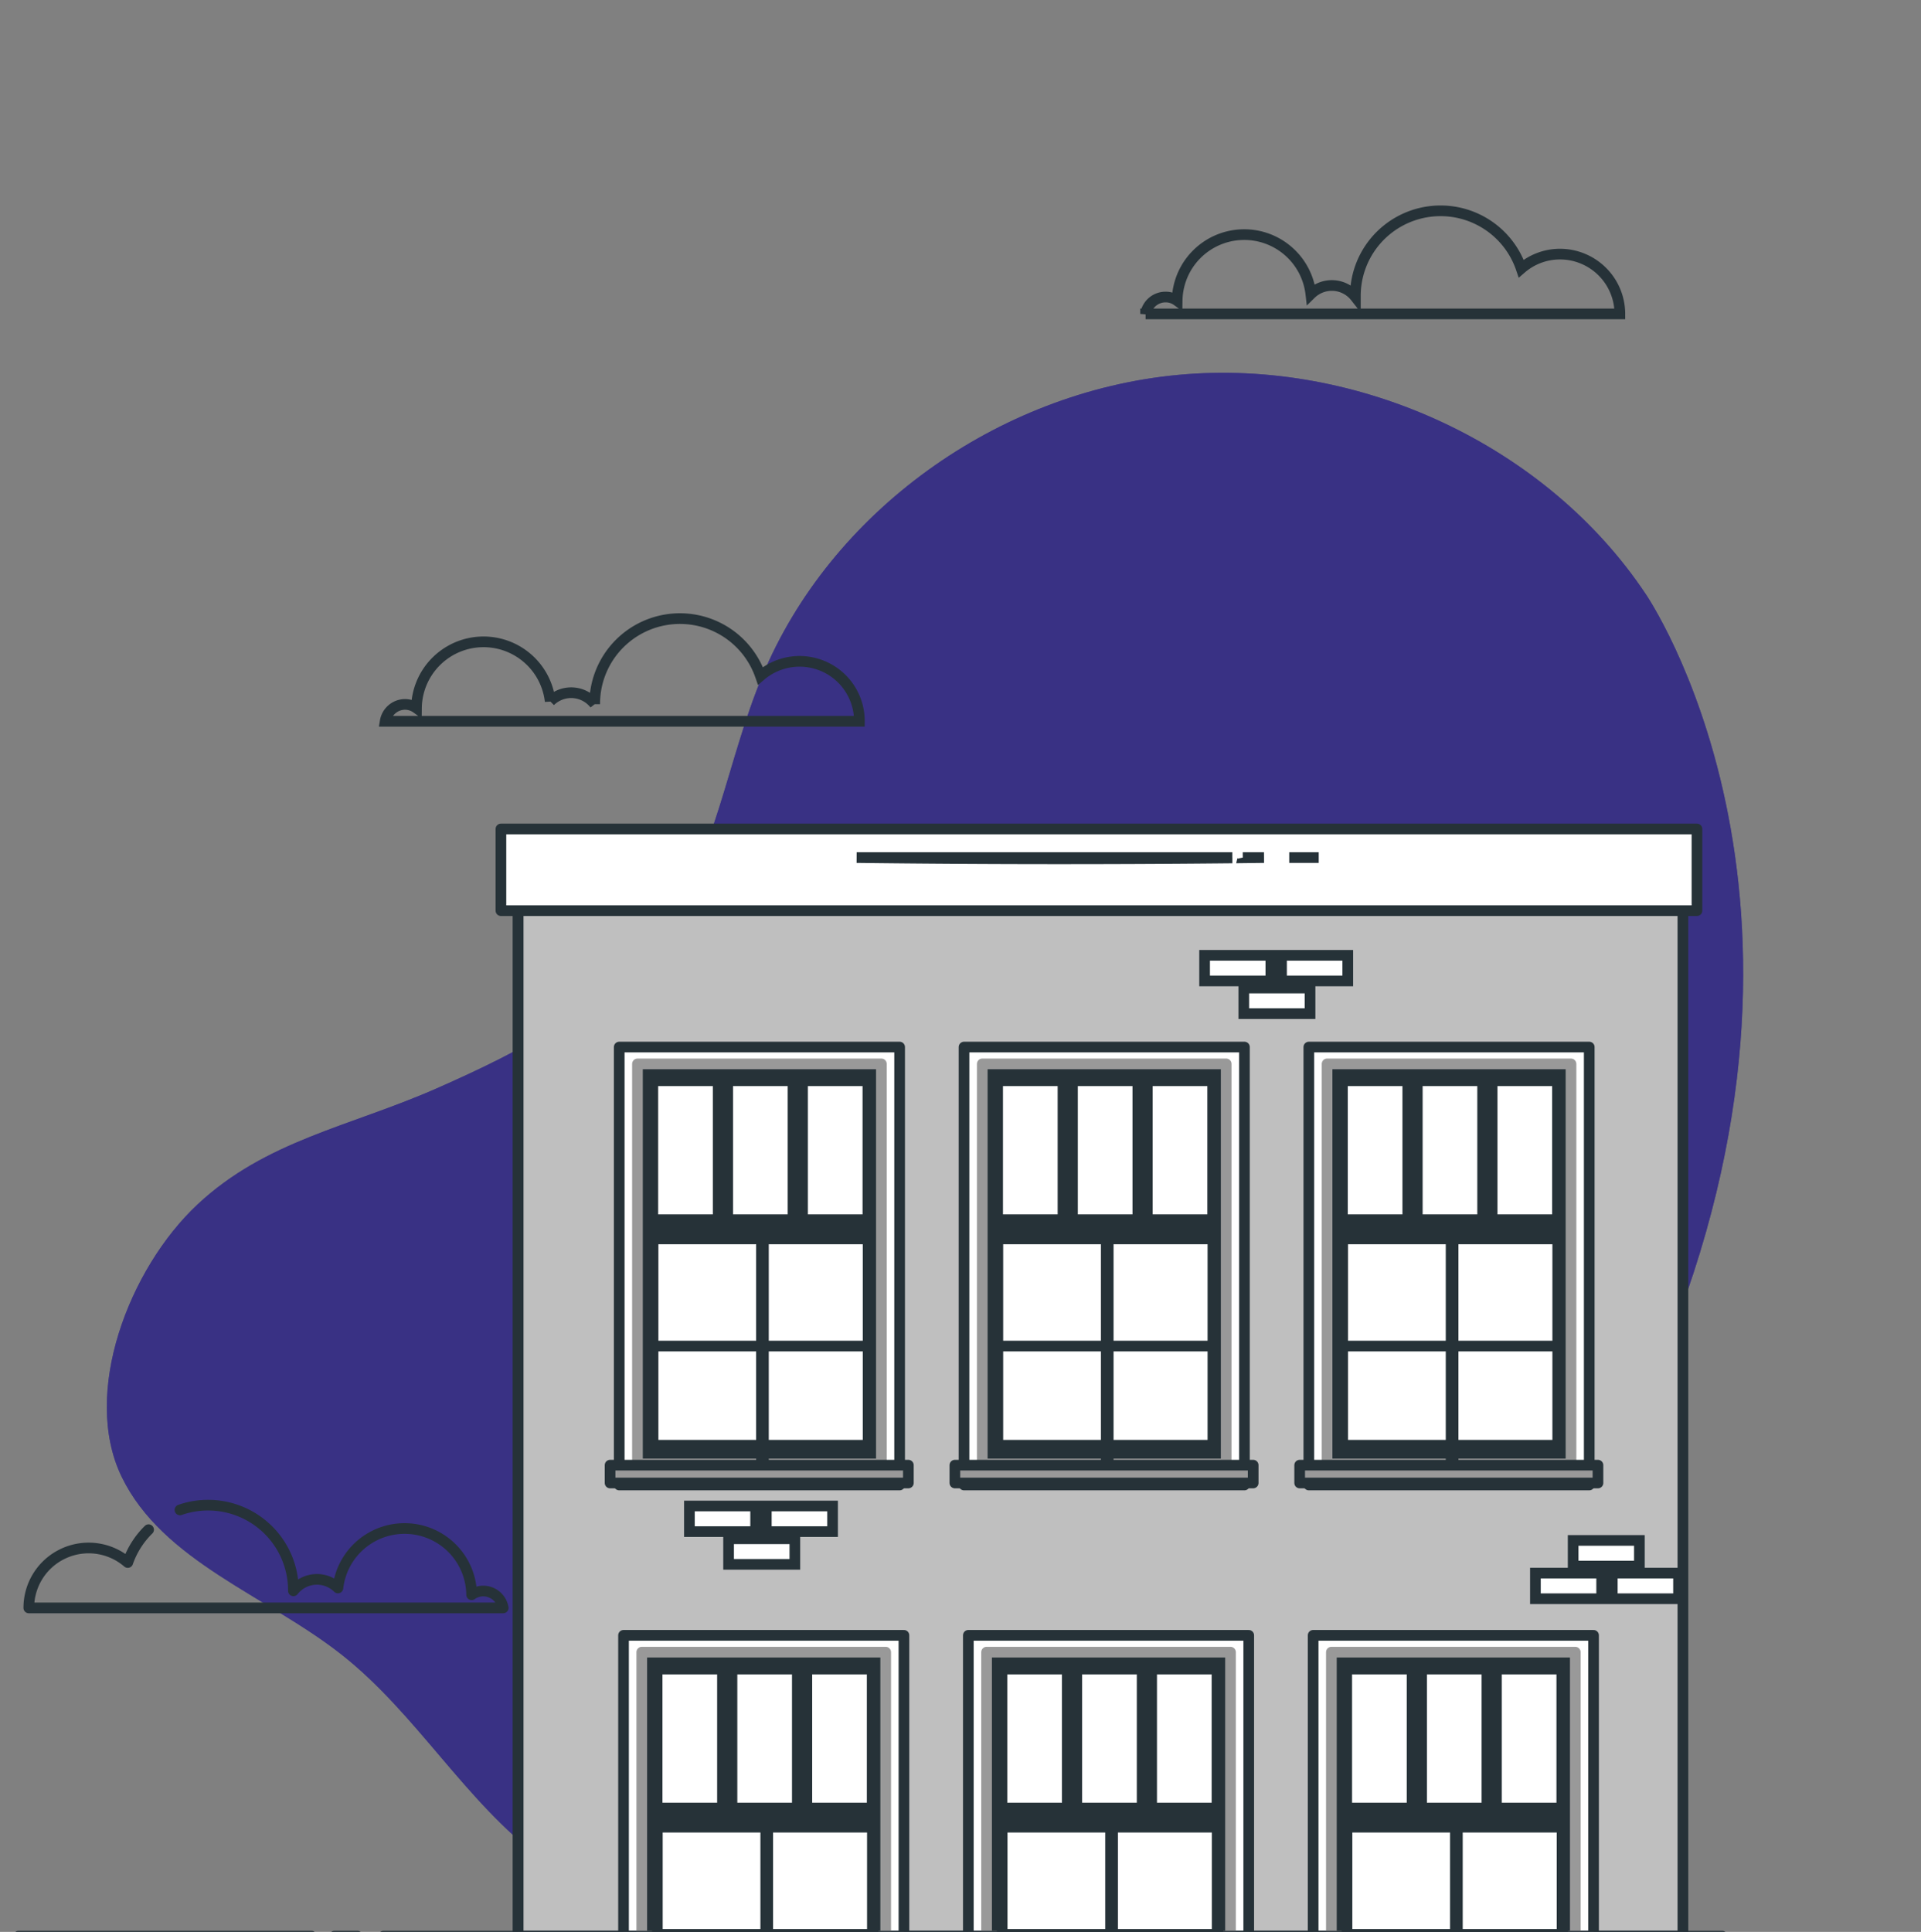 <svg width="180" height="181" fill="none" xmlns="http://www.w3.org/2000/svg"><rect width="100%" height="100%" fill="#808080" stroke="none"/><g clip-path="url(#clip0_2_2822)"><path opacity=".7" d="M154.201 55.65c-9.243-13.874-26.814-22.113-43.8-20.527-16.987 1.585-32.62 12.88-38.972 28.219-3.265 7.817-4.297 16.6-9.134 23.599-4.979 7.18-13.266 11.463-21.405 15.041-8.138 3.579-15.97 4.863-22.388 10.868-6.417 6.005-10.884 17.678-7.106 25.503 3.857 7.953 13.604 11.133 20.638 16.687 7.034 5.555 11.517 13.726 18.704 19.095 6.639 4.959 15.197 7.145 23.585 7.128 8.389-.016 16.652-2.109 24.489-5.003 24.318-8.971 47.227-25.667 56.925-49.037 17.954-43.26-1.536-71.573-1.536-71.573z" fill="#393184"/><path d="M154.201 55.65c-9.243-13.874-26.814-22.113-43.8-20.527-16.987 1.585-32.62 12.88-38.972 28.219-3.265 7.817-4.297 16.6-9.134 23.599-4.979 7.18-13.266 11.463-21.405 15.041-8.138 3.579-15.97 4.863-22.388 10.868-6.417 6.005-10.884 17.678-7.106 25.503 3.857 7.953 13.604 11.133 20.638 16.687 7.034 5.555 11.517 13.726 18.704 19.095 6.639 4.959 15.197 7.145 23.585 7.128 8.389-.016 16.652-2.109 24.489-5.003 24.318-8.971 47.227-25.667 56.925-49.037 17.954-43.26-1.536-71.573-1.536-71.573z" fill="#393184"/><path d="M16.862 141.464a8.012 8.012 0 017.262 1.026 7.981 7.981 0 013.368 6.505v.048a2.806 2.806 0 014.172-.269 6.272 6.272 0 012.178-4.079 6.291 6.291 0 018.597.436 6.273 6.273 0 011.753 4.279 1.893 1.893 0 012.959 1.235H2.7a5.593 5.593 0 013.266-5.104 5.613 5.613 0 016.006.85 8.005 8.005 0 011.95-3.075" stroke="#263238" stroke-linecap="round" stroke-linejoin="round"/><path d="M36.094 67.576h44.433a5.592 5.592 0 00-3.265-5.104 5.615 5.615 0 00-6.006.85 7.976 7.976 0 00-3.47-4.249 7.995 7.995 0 00-10.17 1.705 7.967 7.967 0 00-1.891 5.148v.048a2.8 2.8 0 00-3.185-.898c-.37.138-.706.352-.987.629a6.272 6.272 0 00-2.179-4.08 6.29 6.29 0 00-8.597.437 6.27 6.27 0 00-1.753 4.279 1.844 1.844 0 00-1.088-.347 1.892 1.892 0 00-1.842 1.582zm71.248-38.166h44.441a5.602 5.602 0 00-1.646-3.961 5.619 5.619 0 00-3.969-1.641 5.558 5.558 0 00-3.628 1.352 7.97 7.97 0 00-3.465-4.281 7.991 7.991 0 00-10.204 1.715 7.967 7.967 0 00-1.87 5.178v.049a2.805 2.805 0 00-4.172-.27 6.275 6.275 0 00-2.176-4.077 6.29 6.29 0 00-8.594.428 6.268 6.268 0 00-1.758 4.273 1.817 1.817 0 00-1.089-.346 1.891 1.891 0 00-1.87 1.582v0z" stroke="#263238" stroke-miterlimit="10"/><path d="M157.689 77.824v103.572H48.554V80.98c0-.837.333-1.64.925-2.231a3.163 3.163 0 012.235-.925h105.975z" fill="#7E57C2" stroke="#263238" stroke-linecap="round" stroke-linejoin="round"/><path d="M157.689 77.824v103.572H48.554V80.98c0-.837.333-1.64.925-2.231a3.163 3.163 0 012.235-.925h105.975z" fill="#BFBFBF" stroke="#263238" stroke-linecap="round" stroke-linejoin="round"/><path d="M159.007 77.667H46.937v7.652h112.07v-7.652z" fill="#fff" stroke="#263238" stroke-linecap="round" stroke-linejoin="round"/><path d="M120.802 80.344h2.765-2.765z" fill="#fff"/><path d="M120.802 80.344h2.765" stroke="#263238" stroke-miterlimit="10"/><path d="M118.435 80.344h-1.983a.05.05 0 010 .024l1.983-.024zm-3.463 0H80.269c11.509.14 23.207.153 34.707.04 0-.012-.004-.028-.004-.04zm36.102 69.44h6.207v-2.399h-6.207v2.399zm-7.204 0h6.208v-2.399h-6.208v2.399zm3.536-3.063h6.207v-2.399h-6.207v2.399zm-76.601-5.624h-6.207v2.399h6.207v-2.399zm7.207 0h-6.207v2.399h6.207v-2.399zm-3.535 3.068H68.27v2.398h6.208v-2.398z" fill="#fff" stroke="#263238" stroke-miterlimit="10"/><path d="M84.7 153.213H58.426v28.183H84.7v-28.183z" fill="#fff" stroke="#263238" stroke-linecap="round" stroke-linejoin="round"/><path d="M82.99 154.791H60.135v26.606H82.99v-26.606z" fill="#263238" stroke="#999" stroke-linecap="round" stroke-linejoin="round"/><path d="M67.697 156.373h-6.123v13.021h6.123v-13.021zm7.014 0h-6.123v13.021h6.123v-13.021zm7.014 0h-6.123v13.021h6.123v-13.021zm.02 14.815H61.594v10.208h20.15v-10.208z" fill="#fff" stroke="#263238" stroke-linecap="round" stroke-linejoin="round"/><path d="M72.437 170.967h-1.185v10.429h1.185v-10.429z" fill="#263238"/><path d="M61.243 181.228h21.074" stroke="#263238" stroke-miterlimit="10"/><path d="M117.008 153.213H90.734v28.183h26.274v-28.183z" fill="#fff" stroke="#263238" stroke-linecap="round" stroke-linejoin="round"/><path d="M115.299 154.791H92.443v26.606H115.3v-26.606z" fill="#263238" stroke="#999" stroke-linecap="round" stroke-linejoin="round"/><path d="M100.006 156.373h-6.123v13.021h6.123v-13.021zm7.014 0h-6.124v13.021h6.124v-13.021zm7.013 0h-6.123v13.021h6.123v-13.021zm.02 14.815h-20.15v10.208h20.15v-10.208z" fill="#fff" stroke="#263238" stroke-linecap="round" stroke-linejoin="round"/><path d="M104.75 170.967h-1.189v10.429h1.189v-10.429z" fill="#263238"/><path d="M93.552 181.228h21.074" stroke="#263238" stroke-miterlimit="10"/><path d="M149.317 153.213h-26.274v28.183h26.274v-28.183z" fill="#fff" stroke="#263238" stroke-linecap="round" stroke-linejoin="round"/><path d="M147.608 154.791h-22.856v26.606h22.856v-26.606z" fill="#263238" stroke="#999" stroke-linecap="round" stroke-linejoin="round"/><path d="M132.313 156.373h-6.123v13.021h6.123v-13.021zm7.015 0h-6.123v13.021h6.123v-13.021zm7.014 0h-6.123v13.021h6.123v-13.021zm.024 14.815h-20.151v10.208h20.151v-10.208z" fill="#fff" stroke="#263238" stroke-linecap="round" stroke-linejoin="round"/><path d="M137.058 170.967h-1.185v10.429h1.185v-10.429z" fill="#263238"/><path d="M125.86 181.228h21.074" stroke="#263238" stroke-miterlimit="10"/><path d="M84.296 98.098H58.022v41.031h26.274v-41.03z" fill="#fff" stroke="#263238" stroke-linecap="round" stroke-linejoin="round"/><path d="M82.587 99.676H59.731v37.481h22.856V99.676z" fill="#263238" stroke="#999" stroke-linecap="round" stroke-linejoin="round"/><path d="M67.294 101.253h-6.123v13.021h6.123v-13.021zm7.014 0h-6.123v13.021h6.123v-13.021zm7.014 0H75.2v13.021h6.123v-13.021zm.02 14.821h-20.15v19.332h20.15v-19.332z" fill="#fff" stroke="#263238" stroke-linecap="round" stroke-linejoin="round"/><path d="M72.035 115.852H70.85v21.043h1.185v-21.043z" fill="#263238"/><path d="M60.84 126.112h21.075" stroke="#263238" stroke-miterlimit="10"/><path d="M85.115 137.27h-27.95v1.67h27.95v-1.67z" fill="#999" stroke="#263238" stroke-linecap="round" stroke-linejoin="round"/><path d="M116.605 98.098H90.331v41.031h26.274v-41.03z" fill="#fff" stroke="#263238" stroke-linecap="round" stroke-linejoin="round"/><path d="M114.896 99.676H92.04v37.481h22.856V99.676z" fill="#263238" stroke="#999" stroke-linecap="round" stroke-linejoin="round"/><path d="M99.603 101.253H93.48v13.021h6.123v-13.021zm7.013 0h-6.123v13.021h6.123v-13.021zm7.014 0h-6.123v13.021h6.123v-13.021zm.02 14.821H93.499v19.332h20.151v-19.332z" fill="#fff" stroke="#263238" stroke-linecap="round" stroke-linejoin="round"/><path d="M104.342 115.852h-1.185v21.043h1.185v-21.043z" fill="#263238"/><path d="M93.148 126.112h21.074" stroke="#263238" stroke-miterlimit="10"/><path d="M117.424 137.27H89.473v1.67h27.951v-1.67z" fill="#999" stroke="#263238" stroke-linecap="round" stroke-linejoin="round"/><path d="M148.914 98.098H122.64v41.031h26.274v-41.03z" fill="#fff" stroke="#263238" stroke-linecap="round" stroke-linejoin="round"/><path d="M147.204 99.676h-22.855v37.481h22.855V99.676z" fill="#263238" stroke="#999" stroke-linecap="round" stroke-linejoin="round"/><path d="M131.911 101.253h-6.123v13.021h6.123v-13.021zm7.014 0h-6.123v13.021h6.123v-13.021zm7.013 0h-6.123v13.021h6.123v-13.021zm.024 14.821h-20.15v19.332h20.15v-19.332z" fill="#fff" stroke="#263238" stroke-linecap="round" stroke-linejoin="round"/><path d="M136.655 115.852h-1.185v21.043h1.185v-21.043z" fill="#263238"/><path d="M125.457 126.112h21.074" stroke="#263238" stroke-miterlimit="10"/><path d="M149.732 137.27h-27.951v1.67h27.951v-1.67z" fill="#999" stroke="#263238" stroke-linecap="round" stroke-linejoin="round"/><path d="M119.08 89.505h-6.208v2.399h6.208v-2.4zm7.208 0h-6.208v2.399h6.208v-2.4zm-3.535 3.063h-6.208v2.399h6.208v-2.4z" fill="#fff" stroke="#263238" stroke-miterlimit="10"/><path d="M35.933 181.396h125.436m-130.032 0h2.152m-31.752 0H29.18m-34.517 0h4.922" stroke="#263238" stroke-linecap="round" stroke-linejoin="round"/></g><defs><clipPath id="clip0_2_2822"><path fill="#fff" d="M0 0h180v181H0z"/></clipPath></defs></svg>